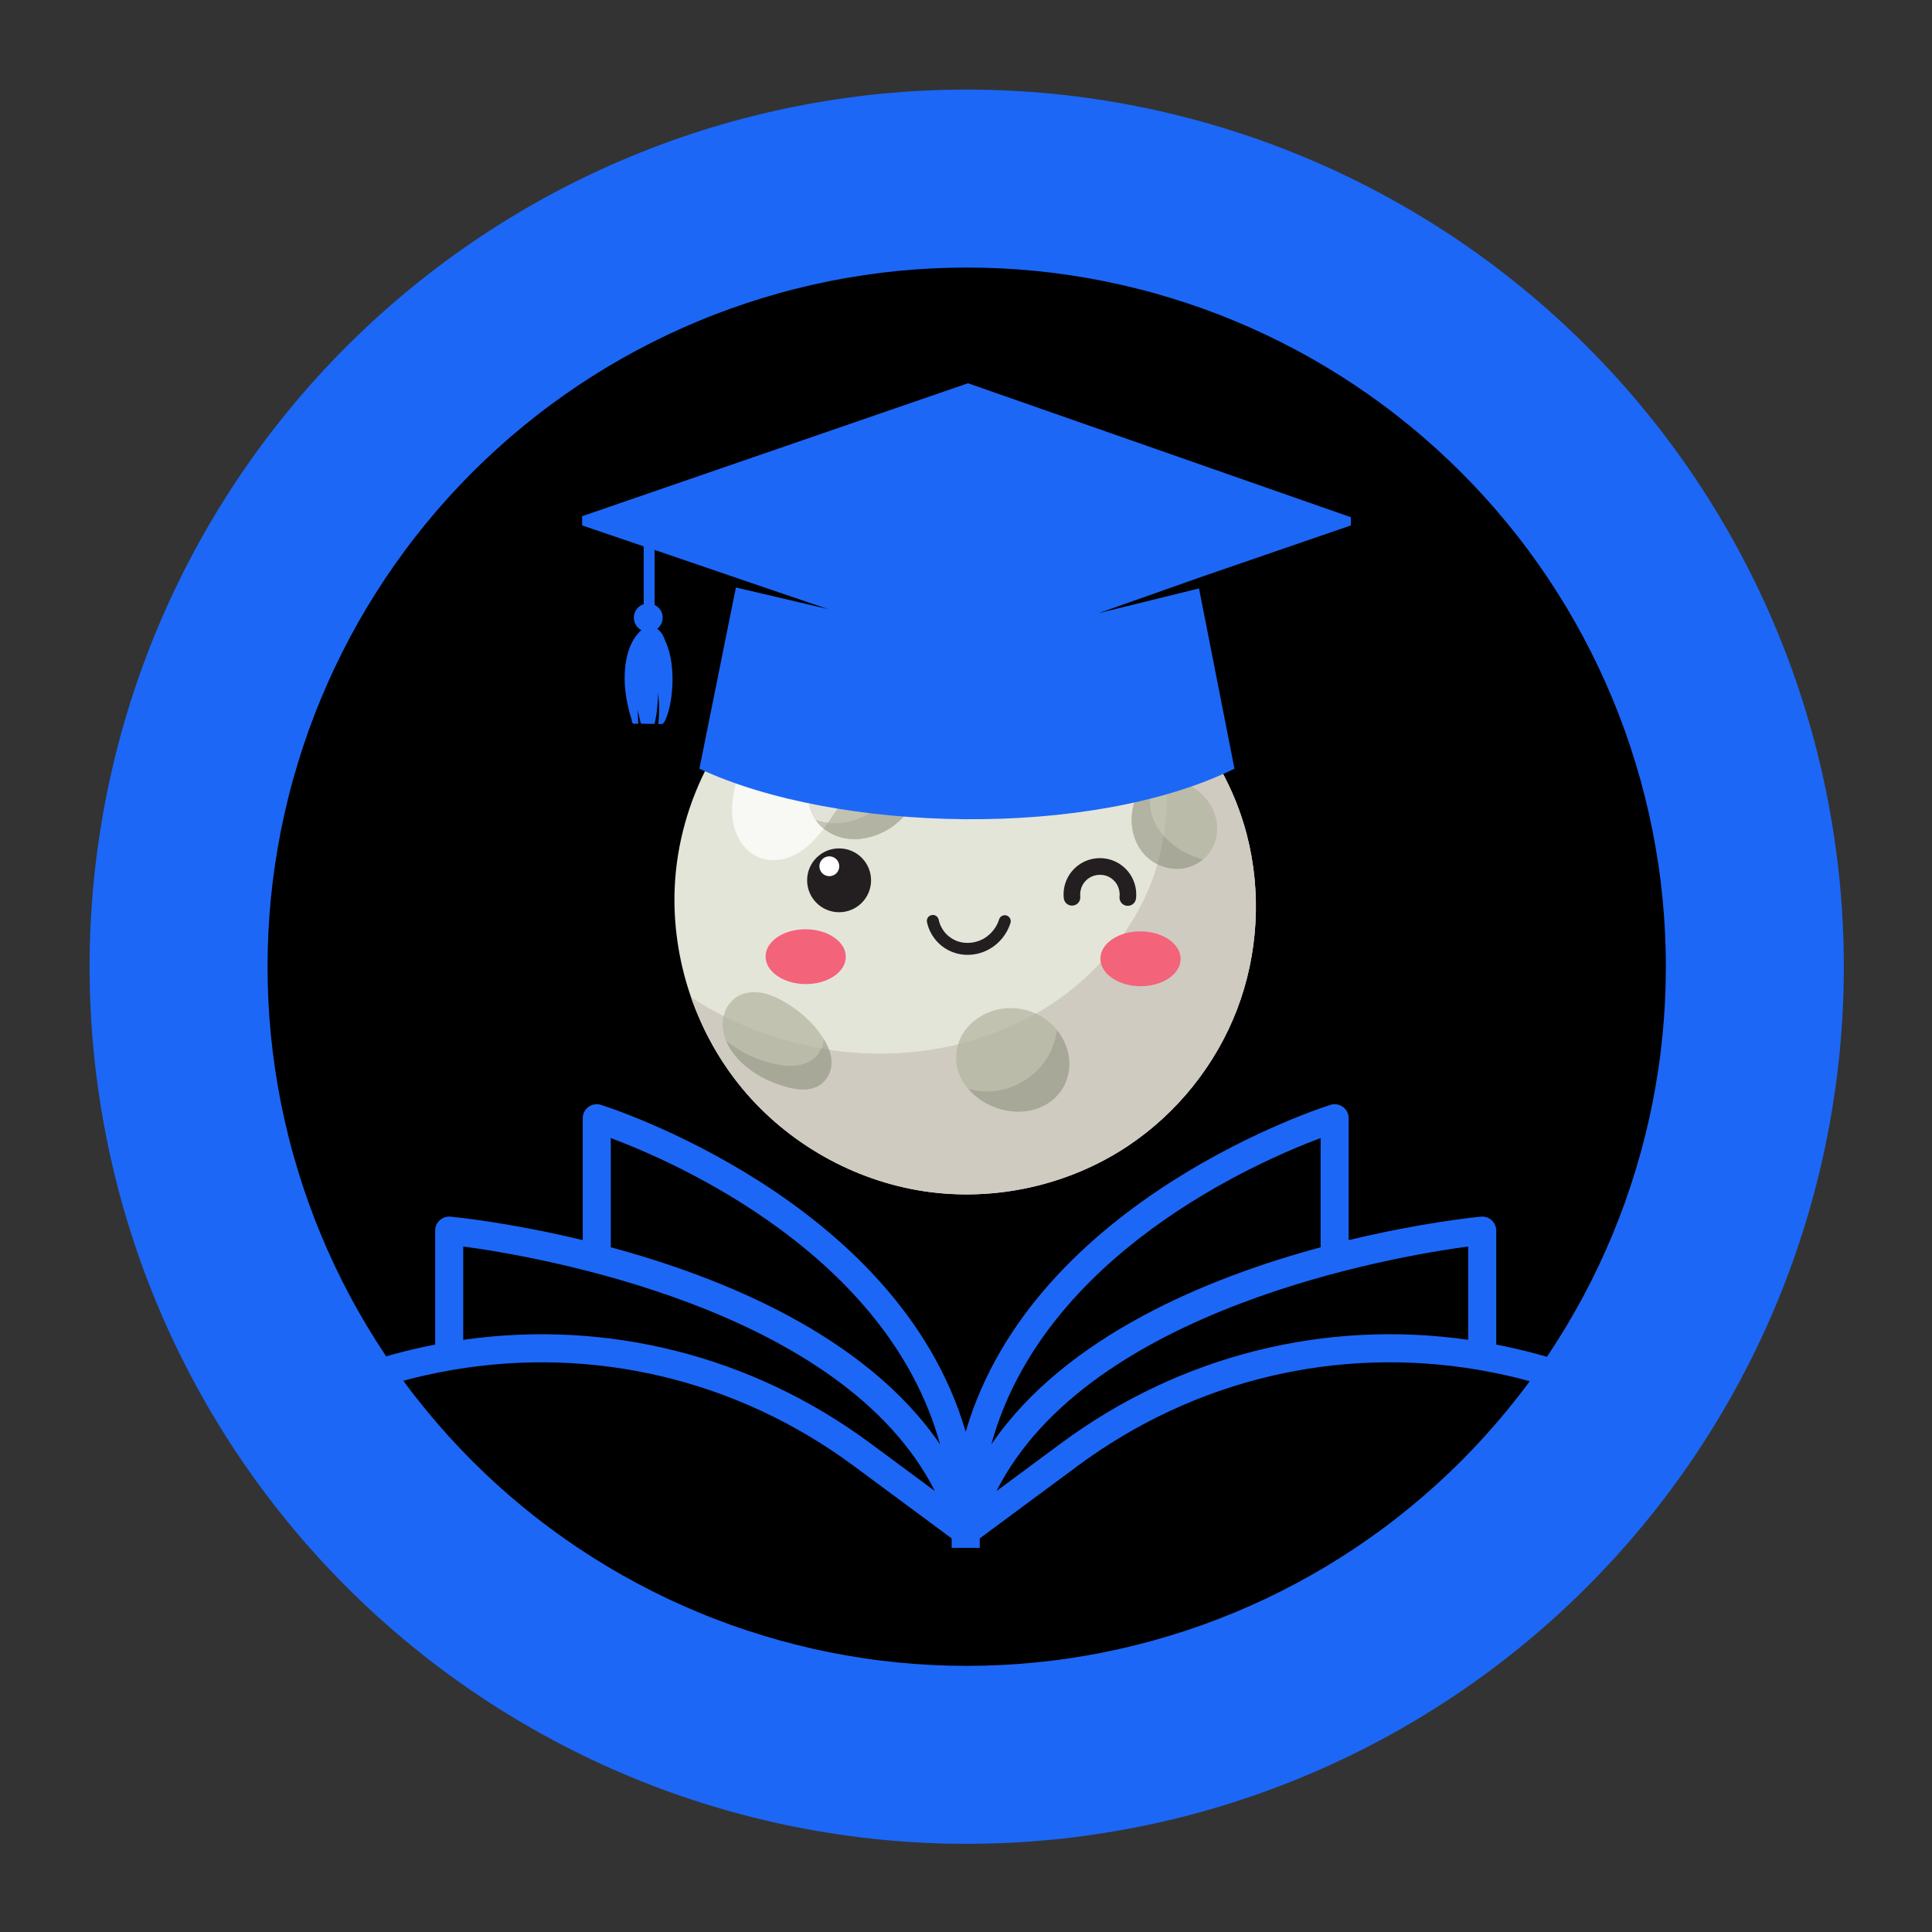 <svg xmlns="http://www.w3.org/2000/svg" width="192" viewBox="0 0 192 192" height="192" version="1.0"><rect x="0" y="0" width="192" height="192" fill="#333333" stroke="none"/><defs><clipPath id="a"><path d="M 8.902 8.902 L 183.238 8.902 L 183.238 183.238 L 8.902 183.238 Z M 8.902 8.902"/></clipPath><clipPath id="b"><path d="M 31.648 109.664 L 160.289 109.664 L 160.289 153.824 L 31.648 153.824 Z M 31.648 109.664"/></clipPath><clipPath id="c"><path d="M 57.852 38.078 L 134.27 38.078 L 134.27 82 L 57.852 82 Z M 57.852 38.078"/></clipPath></defs><g clip-path="url(#a)"><path fill="#1C67F6" d="M 183.238 96.07 C 183.238 97.496 183.203 98.922 183.133 100.348 C 183.062 101.773 182.957 103.195 182.82 104.613 C 182.68 106.035 182.504 107.449 182.293 108.859 C 182.086 110.273 181.84 111.676 181.562 113.074 C 181.285 114.477 180.973 115.867 180.625 117.25 C 180.281 118.633 179.898 120.008 179.484 121.375 C 179.07 122.738 178.625 124.094 178.145 125.438 C 177.664 126.781 177.148 128.109 176.602 129.43 C 176.059 130.746 175.48 132.051 174.871 133.34 C 174.258 134.629 173.617 135.902 172.945 137.16 C 172.273 138.418 171.57 139.66 170.836 140.883 C 170.102 142.105 169.34 143.312 168.547 144.5 C 167.754 145.684 166.934 146.852 166.086 147.996 C 165.234 149.141 164.355 150.266 163.453 151.367 C 162.547 152.473 161.617 153.551 160.656 154.609 C 159.699 155.664 158.715 156.699 157.707 157.707 C 156.699 158.715 155.664 159.699 154.609 160.656 C 153.551 161.617 152.473 162.547 151.367 163.453 C 150.266 164.355 149.141 165.234 147.996 166.086 C 146.852 166.934 145.684 167.754 144.5 168.547 C 143.312 169.34 142.105 170.102 140.883 170.836 C 139.66 171.57 138.418 172.273 137.16 172.945 C 135.902 173.617 134.629 174.258 133.34 174.871 C 132.051 175.48 130.746 176.059 129.43 176.602 C 128.109 177.148 126.781 177.664 125.438 178.145 C 124.094 178.625 122.738 179.07 121.375 179.484 C 120.008 179.898 118.633 180.281 117.25 180.625 C 115.867 180.973 114.477 181.285 113.074 181.562 C 111.676 181.84 110.273 182.086 108.859 182.293 C 107.449 182.504 106.035 182.68 104.613 182.82 C 103.195 182.957 101.773 183.062 100.348 183.133 C 98.922 183.203 97.496 183.238 96.07 183.238 C 94.645 183.238 93.219 183.203 91.793 183.133 C 90.367 183.062 88.945 182.957 87.527 182.82 C 86.105 182.68 84.691 182.504 83.281 182.293 C 81.867 182.086 80.465 181.84 79.066 181.562 C 77.664 181.285 76.273 180.973 74.891 180.625 C 73.508 180.281 72.133 179.898 70.766 179.484 C 69.402 179.07 68.047 178.625 66.703 178.145 C 65.359 177.664 64.031 177.148 62.711 176.602 C 61.395 176.059 60.09 175.48 58.801 174.871 C 57.512 174.258 56.238 173.617 54.98 172.945 C 53.723 172.273 52.48 171.57 51.258 170.836 C 50.035 170.102 48.828 169.34 47.641 168.547 C 46.457 167.754 45.289 166.934 44.145 166.086 C 43 165.234 41.875 164.355 40.773 163.453 C 39.668 162.547 38.59 161.617 37.531 160.656 C 36.477 159.699 35.441 158.715 34.434 157.707 C 33.426 156.699 32.441 155.664 31.484 154.609 C 30.523 153.551 29.594 152.473 28.688 151.367 C 27.785 150.266 26.906 149.141 26.055 147.996 C 25.207 146.852 24.387 145.684 23.594 144.5 C 22.801 143.312 22.039 142.105 21.305 140.883 C 20.57 139.66 19.867 138.418 19.195 137.16 C 18.523 135.902 17.883 134.629 17.27 133.34 C 16.66 132.051 16.082 130.746 15.539 129.43 C 14.992 128.109 14.477 126.781 13.996 125.438 C 13.516 124.094 13.07 122.738 12.656 121.375 C 12.242 120.008 11.859 118.633 11.516 117.25 C 11.168 115.867 10.855 114.477 10.578 113.074 C 10.301 111.676 10.055 110.273 9.848 108.859 C 9.637 107.449 9.461 106.035 9.32 104.613 C 9.184 103.195 9.078 101.773 9.008 100.348 C 8.938 98.922 8.902 97.496 8.902 96.07 C 8.902 94.645 8.938 93.219 9.008 91.793 C 9.078 90.367 9.184 88.945 9.32 87.527 C 9.461 86.105 9.637 84.691 9.848 83.281 C 10.055 81.867 10.301 80.465 10.578 79.066 C 10.855 77.664 11.168 76.273 11.516 74.891 C 11.859 73.508 12.242 72.133 12.656 70.766 C 13.07 69.402 13.516 68.047 13.996 66.703 C 14.477 65.359 14.992 64.031 15.539 62.711 C 16.082 61.395 16.66 60.09 17.27 58.801 C 17.883 57.512 18.523 56.238 19.195 54.98 C 19.867 53.723 20.57 52.48 21.305 51.258 C 22.039 50.035 22.801 48.828 23.594 47.641 C 24.387 46.457 25.207 45.289 26.055 44.145 C 26.906 43 27.785 41.875 28.688 40.773 C 29.594 39.668 30.523 38.59 31.484 37.531 C 32.441 36.477 33.426 35.441 34.434 34.434 C 35.441 33.426 36.477 32.441 37.531 31.484 C 38.59 30.523 39.668 29.594 40.773 28.688 C 41.875 27.785 43 26.906 44.145 26.055 C 45.289 25.207 46.457 24.387 47.641 23.594 C 48.828 22.801 50.035 22.039 51.258 21.305 C 52.48 20.57 53.723 19.867 54.98 19.195 C 56.238 18.523 57.512 17.883 58.801 17.27 C 60.09 16.66 61.395 16.082 62.711 15.539 C 64.031 14.992 65.359 14.477 66.703 13.996 C 68.047 13.516 69.402 13.07 70.766 12.656 C 72.133 12.242 73.508 11.859 74.891 11.516 C 76.273 11.168 77.664 10.855 79.066 10.578 C 80.465 10.301 81.867 10.055 83.281 9.848 C 84.691 9.637 86.105 9.461 87.527 9.32 C 88.945 9.184 90.367 9.078 91.793 9.008 C 93.219 8.938 94.645 8.902 96.07 8.902 C 97.496 8.902 98.922 8.938 100.348 9.008 C 101.773 9.078 103.195 9.184 104.613 9.32 C 106.035 9.461 107.449 9.637 108.859 9.848 C 110.273 10.055 111.676 10.301 113.074 10.578 C 114.477 10.855 115.867 11.168 117.25 11.516 C 118.633 11.859 120.008 12.242 121.375 12.656 C 122.738 13.07 124.094 13.516 125.438 13.996 C 126.781 14.477 128.109 14.992 129.43 15.539 C 130.746 16.082 132.051 16.66 133.34 17.27 C 134.629 17.883 135.902 18.523 137.16 19.195 C 138.418 19.867 139.66 20.57 140.883 21.305 C 142.105 22.039 143.312 22.801 144.5 23.594 C 145.684 24.387 146.852 25.207 147.996 26.055 C 149.141 26.906 150.266 27.785 151.367 28.688 C 152.473 29.594 153.551 30.523 154.609 31.484 C 155.664 32.441 156.699 33.426 157.707 34.434 C 158.715 35.441 159.699 36.477 160.656 37.531 C 161.617 38.59 162.547 39.668 163.453 40.773 C 164.355 41.875 165.234 43 166.086 44.145 C 166.934 45.289 167.754 46.457 168.547 47.641 C 169.34 48.828 170.102 50.035 170.836 51.258 C 171.57 52.48 172.273 53.723 172.945 54.98 C 173.617 56.238 174.258 57.512 174.871 58.801 C 175.48 60.09 176.059 61.395 176.602 62.711 C 177.148 64.031 177.664 65.359 178.145 66.703 C 178.625 68.047 179.07 69.402 179.484 70.766 C 179.898 72.133 180.281 73.508 180.625 74.891 C 180.973 76.273 181.285 77.664 181.562 79.066 C 181.84 80.465 182.086 81.867 182.293 83.281 C 182.504 84.691 182.68 86.105 182.82 87.527 C 182.957 88.945 183.062 90.367 183.133 91.793 C 183.203 93.219 183.238 94.645 183.238 96.07 Z M 183.238 96.07"/></g><path fill="#1C67F6" d="M 178.184 96.07 C 178.184 97.414 178.152 98.758 178.086 100.098 C 178.02 101.441 177.922 102.781 177.789 104.117 C 177.656 105.457 177.492 106.789 177.297 108.117 C 177.098 109.449 176.871 110.773 176.605 112.09 C 176.344 113.406 176.051 114.719 175.723 116.023 C 175.398 117.328 175.039 118.621 174.648 119.906 C 174.258 121.191 173.836 122.469 173.387 123.734 C 172.934 125 172.449 126.254 171.934 127.496 C 171.422 128.734 170.875 129.965 170.301 131.18 C 169.727 132.395 169.121 133.594 168.488 134.777 C 167.855 135.965 167.195 137.133 166.504 138.285 C 165.812 139.438 165.094 140.574 164.348 141.691 C 163.602 142.809 162.824 143.906 162.027 144.984 C 161.227 146.066 160.398 147.125 159.547 148.164 C 158.695 149.203 157.816 150.219 156.914 151.215 C 156.012 152.211 155.086 153.184 154.133 154.133 C 153.184 155.086 152.211 156.012 151.215 156.914 C 150.219 157.816 149.203 158.691 148.164 159.547 C 147.125 160.398 146.066 161.227 144.984 162.027 C 143.906 162.824 142.809 163.602 141.691 164.348 C 140.574 165.094 139.438 165.812 138.285 166.504 C 137.133 167.195 135.965 167.855 134.777 168.488 C 133.594 169.121 132.395 169.727 131.18 170.301 C 129.965 170.875 128.734 171.422 127.496 171.934 C 126.254 172.449 125 172.934 123.734 173.387 C 122.469 173.836 121.191 174.258 119.906 174.648 C 118.621 175.039 117.328 175.398 116.023 175.723 C 114.719 176.051 113.406 176.344 112.09 176.605 C 110.773 176.871 109.449 177.098 108.117 177.297 C 106.789 177.492 105.457 177.656 104.117 177.789 C 102.781 177.922 101.441 178.02 100.098 178.086 C 98.758 178.152 97.414 178.184 96.07 178.184 C 94.727 178.184 93.383 178.152 92.043 178.086 C 90.699 178.02 89.359 177.922 88.023 177.789 C 86.684 177.656 85.352 177.492 84.023 177.297 C 82.691 177.098 81.367 176.871 80.051 176.605 C 78.734 176.344 77.422 176.051 76.117 175.723 C 74.816 175.398 73.52 175.039 72.234 174.648 C 70.949 174.258 69.672 173.836 68.406 173.387 C 67.141 172.934 65.887 172.449 64.645 171.934 C 63.406 171.422 62.176 170.875 60.961 170.301 C 59.746 169.727 58.547 169.121 57.363 168.488 C 56.176 167.855 55.008 167.195 53.855 166.504 C 52.703 165.812 51.566 165.094 50.449 164.348 C 49.332 163.602 48.234 162.824 47.156 162.027 C 46.074 161.227 45.016 160.398 43.977 159.547 C 42.938 158.691 41.922 157.816 40.926 156.914 C 39.93 156.012 38.957 155.086 38.008 154.133 C 37.055 153.184 36.129 152.211 35.227 151.215 C 34.324 150.219 33.449 149.203 32.594 148.164 C 31.742 147.125 30.914 146.066 30.113 144.984 C 29.316 143.906 28.539 142.809 27.793 141.691 C 27.047 140.574 26.328 139.438 25.637 138.285 C 24.945 137.133 24.285 135.965 23.652 134.777 C 23.02 133.594 22.414 132.395 21.84 131.18 C 21.266 129.965 20.719 128.734 20.207 127.496 C 19.691 126.254 19.207 125 18.754 123.734 C 18.305 122.469 17.883 121.191 17.492 119.906 C 17.102 118.621 16.742 117.328 16.418 116.023 C 16.09 114.719 15.797 113.406 15.535 112.09 C 15.27 110.773 15.043 109.449 14.844 108.117 C 14.648 106.789 14.484 105.457 14.352 104.117 C 14.219 102.781 14.121 101.441 14.055 100.098 C 13.988 98.758 13.957 97.414 13.957 96.07 C 13.957 94.727 13.988 93.383 14.055 92.043 C 14.121 90.699 14.219 89.359 14.352 88.023 C 14.484 86.684 14.648 85.352 14.844 84.023 C 15.043 82.691 15.27 81.367 15.535 80.051 C 15.797 78.734 16.09 77.422 16.418 76.117 C 16.742 74.816 17.102 73.52 17.492 72.234 C 17.883 70.949 18.305 69.672 18.754 68.406 C 19.207 67.141 19.691 65.887 20.207 64.645 C 20.719 63.406 21.266 62.176 21.84 60.961 C 22.414 59.746 23.02 58.547 23.652 57.363 C 24.285 56.176 24.945 55.008 25.637 53.855 C 26.328 52.703 27.047 51.566 27.793 50.449 C 28.539 49.332 29.316 48.234 30.113 47.156 C 30.914 46.074 31.742 45.016 32.594 43.977 C 33.449 42.938 34.324 41.922 35.227 40.926 C 36.129 39.93 37.055 38.957 38.008 38.008 C 38.957 37.055 39.93 36.129 40.926 35.227 C 41.922 34.324 42.938 33.449 43.977 32.594 C 45.016 31.742 46.074 30.914 47.156 30.113 C 48.234 29.316 49.332 28.539 50.449 27.793 C 51.566 27.047 52.703 26.328 53.855 25.637 C 55.008 24.945 56.176 24.285 57.363 23.652 C 58.547 23.02 59.746 22.414 60.961 21.84 C 62.176 21.266 63.406 20.719 64.645 20.207 C 65.887 19.691 67.141 19.207 68.406 18.754 C 69.672 18.305 70.949 17.883 72.234 17.492 C 73.52 17.102 74.816 16.742 76.117 16.418 C 77.422 16.09 78.734 15.797 80.051 15.535 C 81.367 15.27 82.691 15.043 84.023 14.844 C 85.352 14.648 86.684 14.484 88.023 14.352 C 89.359 14.219 90.699 14.121 92.043 14.055 C 93.383 13.988 94.727 13.957 96.07 13.957 C 97.414 13.957 98.758 13.988 100.098 14.055 C 101.441 14.121 102.781 14.219 104.117 14.352 C 105.457 14.484 106.789 14.648 108.117 14.844 C 109.449 15.043 110.773 15.27 112.09 15.535 C 113.406 15.797 114.719 16.09 116.023 16.418 C 117.328 16.742 118.621 17.102 119.906 17.492 C 121.191 17.883 122.469 18.305 123.734 18.754 C 125 19.207 126.254 19.691 127.496 20.207 C 128.734 20.719 129.965 21.266 131.18 21.84 C 132.395 22.414 133.594 23.02 134.777 23.652 C 135.965 24.285 137.133 24.945 138.285 25.637 C 139.438 26.328 140.574 27.047 141.691 27.793 C 142.809 28.539 143.906 29.316 144.984 30.113 C 146.066 30.914 147.125 31.742 148.164 32.594 C 149.203 33.449 150.219 34.324 151.215 35.227 C 152.211 36.129 153.184 37.055 154.133 38.008 C 155.086 38.957 156.012 39.93 156.914 40.926 C 157.816 41.922 158.695 42.938 159.547 43.977 C 160.398 45.016 161.227 46.074 162.027 47.156 C 162.824 48.234 163.602 49.332 164.348 50.449 C 165.094 51.566 165.812 52.703 166.504 53.855 C 167.195 55.008 167.855 56.176 168.488 57.363 C 169.121 58.547 169.727 59.746 170.301 60.961 C 170.875 62.176 171.422 63.406 171.934 64.645 C 172.449 65.887 172.934 67.141 173.387 68.406 C 173.836 69.672 174.258 70.949 174.648 72.234 C 175.039 73.52 175.398 74.816 175.723 76.117 C 176.051 77.422 176.344 78.734 176.605 80.051 C 176.871 81.367 177.098 82.691 177.297 84.023 C 177.492 85.352 177.656 86.684 177.789 88.023 C 177.922 89.359 178.02 90.699 178.086 92.043 C 178.152 93.383 178.184 94.727 178.184 96.07 Z M 178.184 96.07"/><path d="M 165.551 96.07 C 165.551 97.207 165.523 98.344 165.469 99.48 C 165.414 100.617 165.328 101.75 165.219 102.879 C 165.105 104.012 164.969 105.141 164.801 106.266 C 164.633 107.391 164.438 108.512 164.219 109.625 C 163.996 110.742 163.746 111.852 163.469 112.953 C 163.195 114.055 162.891 115.152 162.559 116.238 C 162.23 117.328 161.875 118.406 161.492 119.477 C 161.105 120.547 160.699 121.609 160.262 122.66 C 159.828 123.711 159.367 124.75 158.883 125.777 C 158.395 126.805 157.883 127.82 157.348 128.824 C 156.812 129.828 156.25 130.816 155.668 131.793 C 155.082 132.766 154.473 133.727 153.844 134.672 C 153.211 135.617 152.555 136.547 151.879 137.461 C 151.203 138.375 150.5 139.27 149.781 140.148 C 149.059 141.027 148.316 141.891 147.555 142.73 C 146.789 143.574 146.004 144.398 145.203 145.203 C 144.398 146.004 143.574 146.789 142.73 147.555 C 141.891 148.316 141.027 149.059 140.148 149.781 C 139.27 150.5 138.375 151.203 137.461 151.879 C 136.547 152.555 135.617 153.211 134.672 153.844 C 133.727 154.473 132.766 155.082 131.793 155.668 C 130.816 156.25 129.828 156.812 128.824 157.348 C 127.82 157.883 126.805 158.395 125.777 158.883 C 124.75 159.367 123.711 159.828 122.66 160.262 C 121.609 160.699 120.547 161.105 119.477 161.492 C 118.406 161.875 117.328 162.23 116.238 162.559 C 115.152 162.891 114.055 163.195 112.953 163.469 C 111.852 163.746 110.742 163.996 109.625 164.219 C 108.512 164.438 107.391 164.633 106.266 164.801 C 105.141 164.969 104.012 165.105 102.879 165.219 C 101.75 165.328 100.617 165.414 99.48 165.469 C 98.344 165.523 97.207 165.551 96.07 165.551 C 94.934 165.551 93.797 165.523 92.66 165.469 C 91.523 165.414 90.391 165.328 89.262 165.219 C 88.129 165.105 87 164.969 85.875 164.801 C 84.75 164.633 83.629 164.438 82.516 164.219 C 81.398 163.996 80.289 163.746 79.188 163.469 C 78.086 163.195 76.988 162.891 75.902 162.559 C 74.812 162.23 73.734 161.875 72.664 161.492 C 71.594 161.105 70.531 160.699 69.48 160.262 C 68.43 159.828 67.391 159.367 66.363 158.883 C 65.336 158.395 64.32 157.883 63.316 157.348 C 62.312 156.812 61.324 156.25 60.348 155.668 C 59.375 155.082 58.414 154.473 57.469 153.844 C 56.523 153.211 55.594 152.555 54.68 151.879 C 53.766 151.203 52.871 150.5 51.992 149.781 C 51.113 149.059 50.25 148.316 49.41 147.555 C 48.566 146.789 47.742 146.004 46.938 145.203 C 46.137 144.398 45.352 143.574 44.586 142.73 C 43.824 141.891 43.082 141.027 42.359 140.148 C 41.641 139.27 40.938 138.375 40.262 137.461 C 39.586 136.547 38.93 135.617 38.297 134.672 C 37.668 133.727 37.059 132.766 36.473 131.793 C 35.891 130.816 35.328 129.828 34.793 128.824 C 34.258 127.82 33.746 126.805 33.258 125.777 C 32.773 124.75 32.312 123.711 31.879 122.66 C 31.441 121.609 31.035 120.547 30.648 119.477 C 30.266 118.406 29.91 117.328 29.582 116.238 C 29.25 115.152 28.945 114.055 28.672 112.953 C 28.395 111.852 28.145 110.742 27.922 109.625 C 27.703 108.512 27.508 107.391 27.34 106.266 C 27.172 105.141 27.035 104.012 26.922 102.879 C 26.812 101.75 26.727 100.617 26.672 99.48 C 26.617 98.344 26.59 97.207 26.59 96.07 C 26.59 94.934 26.617 93.797 26.672 92.66 C 26.727 91.523 26.812 90.391 26.922 89.262 C 27.035 88.129 27.172 87 27.34 85.875 C 27.508 84.75 27.703 83.629 27.922 82.516 C 28.145 81.398 28.395 80.289 28.672 79.188 C 28.945 78.086 29.25 76.988 29.582 75.902 C 29.91 74.812 30.266 73.734 30.648 72.664 C 31.035 71.594 31.441 70.531 31.879 69.48 C 32.312 68.43 32.773 67.391 33.258 66.363 C 33.746 65.336 34.258 64.32 34.793 63.316 C 35.328 62.312 35.891 61.324 36.473 60.348 C 37.059 59.375 37.668 58.414 38.297 57.469 C 38.93 56.523 39.586 55.594 40.262 54.68 C 40.938 53.766 41.641 52.871 42.359 51.992 C 43.082 51.113 43.824 50.25 44.586 49.41 C 45.352 48.566 46.137 47.742 46.938 46.938 C 47.742 46.137 48.566 45.352 49.41 44.586 C 50.25 43.824 51.113 43.082 51.992 42.359 C 52.871 41.641 53.766 40.938 54.68 40.262 C 55.594 39.586 56.523 38.93 57.469 38.297 C 58.414 37.668 59.375 37.059 60.348 36.473 C 61.324 35.891 62.312 35.328 63.316 34.793 C 64.32 34.258 65.336 33.746 66.363 33.258 C 67.391 32.773 68.43 32.312 69.48 31.879 C 70.531 31.441 71.594 31.035 72.664 30.648 C 73.734 30.266 74.812 29.91 75.902 29.582 C 76.988 29.25 78.086 28.945 79.188 28.672 C 80.289 28.395 81.398 28.145 82.516 27.922 C 83.629 27.703 84.75 27.508 85.875 27.34 C 87 27.172 88.129 27.035 89.262 26.922 C 90.391 26.812 91.523 26.727 92.66 26.672 C 93.797 26.617 94.934 26.59 96.07 26.59 C 97.207 26.59 98.344 26.617 99.48 26.672 C 100.617 26.727 101.75 26.812 102.879 26.922 C 104.012 27.035 105.141 27.172 106.266 27.34 C 107.391 27.508 108.512 27.703 109.625 27.922 C 110.742 28.145 111.852 28.395 112.953 28.672 C 114.055 28.945 115.152 29.25 116.238 29.582 C 117.328 29.91 118.406 30.266 119.477 30.648 C 120.547 31.035 121.609 31.441 122.66 31.879 C 123.711 32.312 124.75 32.773 125.777 33.258 C 126.805 33.746 127.82 34.258 128.824 34.793 C 129.828 35.328 130.816 35.891 131.793 36.473 C 132.766 37.059 133.727 37.668 134.672 38.297 C 135.617 38.93 136.547 39.586 137.461 40.262 C 138.375 40.938 139.27 41.641 140.148 42.359 C 141.027 43.082 141.891 43.824 142.73 44.586 C 143.574 45.352 144.398 46.137 145.203 46.938 C 146.004 47.742 146.789 48.566 147.555 49.41 C 148.316 50.25 149.059 51.113 149.781 51.992 C 150.5 52.871 151.203 53.766 151.879 54.68 C 152.555 55.594 153.211 56.523 153.844 57.469 C 154.473 58.414 155.082 59.375 155.668 60.348 C 156.25 61.324 156.812 62.312 157.348 63.316 C 157.883 64.32 158.395 65.336 158.883 66.363 C 159.367 67.391 159.828 68.43 160.262 69.48 C 160.699 70.531 161.105 71.594 161.492 72.664 C 161.875 73.734 162.23 74.812 162.559 75.902 C 162.891 76.988 163.195 78.086 163.469 79.188 C 163.746 80.289 163.996 81.398 164.219 82.516 C 164.438 83.629 164.633 84.75 164.801 85.875 C 164.969 87 165.105 88.129 165.219 89.262 C 165.328 90.391 165.414 91.523 165.469 92.66 C 165.523 93.797 165.551 94.934 165.551 96.07 Z M 165.551 96.07"/><path fill="#E4E5D9" d="M 67.051 88.242 C 67.414 79.539 71.922 71.043 79.074 66.059 C 82.836 63.438 87.262 61.777 91.816 61.23 C 96.371 60.684 101.047 61.242 105.363 62.801 C 114.301 66.027 121.523 73.766 123.906 82.949 C 125.387 88.648 125.043 94.805 122.941 100.305 C 120.84 105.805 116.992 110.621 112.086 113.887 C 106.203 117.809 98.836 119.438 91.844 118.387 C 84.848 117.336 78.293 113.625 73.777 108.188 C 69.191 102.664 66.754 95.414 67.051 88.242"/><path fill="#F8F8F5" d="M 76.062 72.438 C 78.379 69.5 81.355 67.094 84.672 65.363 C 85.637 64.863 86.633 64.414 87.688 64.16 C 88.738 63.902 89.855 63.844 90.906 64.113 C 91.594 64.293 92.246 64.613 92.781 65.074 C 93.32 65.539 93.738 66.145 93.941 66.824 C 94.234 67.805 94.074 68.879 93.652 69.812 C 93.234 70.746 92.574 71.551 91.855 72.281 C 89.398 74.801 86.227 76.594 84.012 79.332 C 83.277 80.242 82.66 81.238 81.969 82.184 C 81.273 83.125 80.492 84.023 79.504 84.656 C 78.895 85.043 78.211 85.324 77.496 85.434 C 76.777 85.539 76.031 85.469 75.367 85.184 C 74.348 84.75 73.574 83.844 73.168 82.816 C 72.758 81.793 72.688 80.656 72.805 79.555 C 73.09 76.926 74.426 74.512 76.062 72.438"/><path fill="#CFCBC0" d="M 112.164 66.355 C 113.227 67.977 114.086 69.723 114.715 71.555 C 116.398 76.445 116.406 81.895 114.742 86.789 C 112.914 92.16 109.117 96.785 104.359 99.883 C 99.602 102.977 93.926 104.566 88.25 104.699 C 82.016 104.848 75.746 103.25 70.344 100.133 C 69.777 99.805 69.223 99.453 68.676 99.094 C 69.824 102.395 71.543 105.496 73.777 108.188 C 78.293 113.625 84.848 117.34 91.84 118.387 C 98.836 119.438 106.203 117.809 112.086 113.887 C 116.988 110.621 120.84 105.805 122.941 100.305 C 125.043 94.805 125.387 88.648 123.906 82.949 C 122.168 76.246 117.844 70.324 112.164 66.355"/><path fill="#C1C2B0" d="M 82.312 74.707 C 83.359 73.762 84.727 73.137 86.137 73.129 C 87.656 73.113 89.168 73.848 90.086 75.062 C 91 76.273 91.289 77.938 90.816 79.383 C 90.348 80.812 89.191 81.953 87.852 82.641 C 86.805 83.176 85.617 83.469 84.445 83.363 C 83.277 83.258 82.129 82.738 81.355 81.852 C 80.484 80.848 80.152 79.426 80.371 78.113 C 80.59 76.801 81.324 75.598 82.312 74.707"/><path fill="#C1C2B0" d="M 113.668 78.121 C 114.227 77.602 115.004 77.344 115.77 77.336 C 116.531 77.332 117.285 77.559 117.969 77.902 C 119.031 78.441 119.953 79.293 120.484 80.359 C 121.012 81.43 121.125 82.719 120.688 83.828 C 120.441 84.461 120.02 85.027 119.488 85.453 C 118.953 85.879 118.312 86.168 117.637 86.281 C 116.293 86.516 114.855 86.039 113.887 85.078 C 113.23 84.43 112.789 83.578 112.59 82.68 C 112.391 81.781 112.434 80.836 112.668 79.945 C 112.848 79.266 113.152 78.598 113.668 78.121"/><path fill="#C1C2B0" d="M 78.188 108.016 C 76.367 107.527 74.629 106.613 73.352 105.227 C 72.902 104.738 72.508 104.191 72.23 103.586 C 71.957 102.98 71.801 102.316 71.824 101.652 C 71.844 101.145 71.965 100.641 72.199 100.191 C 72.434 99.746 72.781 99.352 73.207 99.078 C 73.91 98.629 74.793 98.52 75.617 98.652 C 76.441 98.781 77.211 99.137 77.934 99.555 C 79.449 100.43 80.805 101.613 81.754 103.082 C 82.051 103.543 82.309 104.031 82.465 104.559 C 82.621 105.082 82.676 105.645 82.562 106.184 C 82.422 106.859 82.008 107.484 81.418 107.852 C 80.945 108.141 80.383 108.266 79.828 108.266 C 79.273 108.27 78.723 108.16 78.188 108.02 L 78.188 108.016"/><path fill="#C1C2B0" d="M 95.312 103.484 C 95.805 102.199 96.891 101.18 98.16 100.641 C 99.355 100.137 100.723 100.043 101.977 100.379 C 103.23 100.715 104.367 101.477 105.148 102.516 C 105.781 103.352 106.188 104.375 106.254 105.426 C 106.32 106.477 106.043 107.551 105.438 108.414 C 104.82 109.293 103.883 109.926 102.855 110.238 C 101.828 110.547 100.715 110.543 99.672 110.285 C 98.738 110.055 97.855 109.633 97.098 109.039 C 96.344 108.449 95.711 107.684 95.352 106.793 C 94.926 105.75 94.91 104.539 95.312 103.484"/><path fill="#C1C2B0" d="M 100.453 67.285 C 101.117 66.836 101.941 66.633 102.738 66.73 C 103.535 66.824 104.289 67.219 104.824 67.812 C 105.477 68.543 105.785 69.57 105.637 70.535 C 105.492 71.504 104.895 72.395 104.055 72.898 C 103.32 73.34 102.41 73.48 101.578 73.285 C 100.742 73.09 99.992 72.559 99.527 71.836 C 99.066 71.117 98.895 70.215 99.066 69.375 C 99.238 68.535 99.746 67.77 100.453 67.285"/><path fill="#B2B3A2" d="M 88.965 74.008 C 89.223 74.941 89.262 75.934 89.07 76.883 C 88.84 78 88.297 79.051 87.512 79.879 C 86.73 80.711 85.711 81.316 84.609 81.613 C 83.504 81.91 82.32 81.891 81.227 81.562 C 81.184 81.551 81.145 81.531 81.102 81.516 C 81.184 81.633 81.266 81.742 81.359 81.852 C 82.129 82.738 83.277 83.258 84.445 83.363 C 85.617 83.469 86.805 83.176 87.852 82.641 C 89.191 81.953 90.348 80.812 90.816 79.383 C 91.289 77.938 91 76.273 90.086 75.059 C 89.773 74.648 89.391 74.297 88.965 74.008"/><path fill="#B2B3A2" d="M 114.875 77.473 C 114.43 77.598 114.008 77.805 113.668 78.121 C 113.152 78.598 112.848 79.266 112.668 79.945 C 112.43 80.836 112.391 81.781 112.59 82.68 C 112.789 83.578 113.234 84.43 113.887 85.078 C 114.855 86.039 116.293 86.516 117.637 86.281 C 118.312 86.164 118.953 85.879 119.488 85.453 C 119.508 85.434 119.527 85.418 119.547 85.398 C 118.617 85.156 117.723 84.758 116.934 84.207 C 116.27 83.746 115.672 83.184 115.211 82.523 C 114.75 81.859 114.426 81.094 114.32 80.293 C 114.219 79.523 114.324 78.727 114.617 78.004 C 114.691 77.824 114.777 77.645 114.875 77.473"/><path fill="#B2B3A2" d="M 101.008 66.988 C 100.816 67.07 100.629 67.168 100.453 67.285 C 99.746 67.77 99.238 68.535 99.066 69.375 C 98.895 70.215 99.066 71.117 99.527 71.84 C 99.992 72.559 100.742 73.09 101.578 73.285 C 102.254 73.445 102.98 73.367 103.625 73.102 C 102.836 72.883 102.113 72.438 101.57 71.828 C 101.02 71.207 100.656 70.426 100.539 69.605 C 100.418 68.777 100.551 67.918 100.91 67.16 C 100.938 67.102 100.977 67.047 101.008 66.988"/><path fill="#BABBA9" d="M 102.934 100.73 C 100.527 102.098 97.93 103.109 95.238 103.766 C 94.934 104.754 94.961 105.84 95.348 106.797 C 95.711 107.684 96.344 108.449 97.098 109.039 C 97.855 109.633 98.738 110.055 99.672 110.285 C 100.715 110.539 101.828 110.547 102.855 110.238 C 103.883 109.926 104.82 109.293 105.438 108.414 C 106.043 107.551 106.32 106.477 106.254 105.426 C 106.188 104.375 105.785 103.352 105.148 102.516 C 104.57 101.75 103.801 101.137 102.934 100.73"/><path fill="#A7A897" d="M 105.043 102.395 C 104.848 103.73 104.289 105.012 103.406 106.031 C 102.082 107.555 100.078 108.473 98.059 108.473 C 97.445 108.473 96.836 108.375 96.246 108.219 C 96.504 108.516 96.789 108.797 97.098 109.039 C 97.855 109.633 98.738 110.055 99.672 110.285 C 100.715 110.539 101.828 110.547 102.855 110.234 C 103.883 109.926 104.82 109.293 105.438 108.414 C 106.039 107.551 106.32 106.477 106.254 105.426 C 106.188 104.375 105.785 103.352 105.148 102.512 C 105.117 102.473 105.078 102.438 105.043 102.395"/><path fill="#BABBA9" d="M 71.922 100.969 C 71.867 101.191 71.832 101.422 71.824 101.652 C 71.801 102.316 71.957 102.98 72.234 103.586 C 72.508 104.191 72.902 104.738 73.352 105.23 C 74.629 106.617 76.367 107.527 78.188 108.016 C 78.723 108.16 79.273 108.27 79.828 108.266 C 80.383 108.262 80.945 108.145 81.418 107.852 C 82.008 107.484 82.422 106.859 82.562 106.184 C 82.676 105.645 82.621 105.082 82.465 104.559 C 82.438 104.473 82.395 104.391 82.363 104.305 C 78.73 103.754 75.195 102.633 71.922 100.969"/><path fill="#B2B3A2" d="M 81.863 103.273 C 81.816 103.949 81.52 104.609 81.023 105.074 C 80.504 105.559 79.805 105.824 79.098 105.906 C 78.391 105.992 77.668 105.898 76.973 105.746 C 75.23 105.363 73.582 104.566 72.184 103.461 C 72.203 103.504 72.215 103.547 72.234 103.586 C 72.508 104.191 72.902 104.738 73.352 105.227 C 74.629 106.613 76.367 107.527 78.191 108.016 C 78.727 108.16 79.273 108.27 79.828 108.266 C 80.383 108.266 80.945 108.141 81.418 107.852 C 82.008 107.484 82.422 106.859 82.562 106.18 C 82.676 105.645 82.621 105.082 82.465 104.559 C 82.328 104.102 82.109 103.676 81.863 103.273"/><path fill="#231F20" d="M 92.684 90.926 C 92.508 90.934 92.34 91.016 92.23 91.156 C 92.125 91.297 92.082 91.48 92.125 91.652 C 92.273 92.34 92.602 92.984 93.07 93.512 C 93.539 94.043 94.141 94.441 94.809 94.668 C 95.988 95.074 97.305 94.914 98.371 94.293 C 99.336 93.734 100.07 92.82 100.41 91.754 C 100.465 91.602 100.461 91.434 100.387 91.289 C 100.316 91.141 100.188 91.031 100.035 90.98 C 99.879 90.93 99.711 90.949 99.566 91.027 C 99.426 91.105 99.32 91.238 99.281 91.398 C 99.035 92.172 98.477 92.863 97.773 93.273 C 97.004 93.719 96.02 93.832 95.191 93.551 C 94.723 93.387 94.285 93.098 93.953 92.727 C 93.625 92.352 93.391 91.887 93.285 91.402 C 93.227 91.117 92.973 90.918 92.684 90.926"/><path fill="#F3637A" d="M 84.055 95.098 C 84.051 95.82 83.625 96.512 82.875 97.016 C 82.125 97.523 81.109 97.805 80.051 97.797 C 78.992 97.789 77.98 97.496 77.238 96.98 C 76.492 96.465 76.078 95.77 76.082 95.047 C 76.09 93.543 77.883 92.336 80.086 92.348 C 82.285 92.363 84.066 93.594 84.055 95.098"/><path fill="#F3637A" d="M 117.328 95.309 C 117.32 96.812 115.527 98.023 113.324 98.008 C 111.125 97.992 109.348 96.762 109.355 95.258 C 109.359 94.535 109.785 93.844 110.535 93.34 C 111.285 92.832 112.301 92.551 113.359 92.559 C 114.418 92.566 115.43 92.859 116.176 93.375 C 116.918 93.891 117.336 94.586 117.328 95.309"/><path fill="#231F20" d="M 86.566 87.504 C 86.562 88.348 86.219 89.152 85.621 89.742 C 85.023 90.332 84.211 90.664 83.367 90.656 C 82.527 90.652 81.719 90.312 81.129 89.715 C 80.535 89.113 80.207 88.305 80.211 87.465 C 80.223 85.711 81.652 84.301 83.41 84.312 C 84.25 84.316 85.059 84.656 85.648 85.254 C 86.242 85.855 86.57 86.664 86.566 87.504"/><path fill="#FFF" d="M 83.406 86.094 C 83.406 86.355 83.301 86.605 83.113 86.789 C 82.926 86.973 82.676 87.074 82.41 87.074 C 82.148 87.07 81.898 86.965 81.715 86.781 C 81.531 86.594 81.43 86.344 81.43 86.082 C 81.434 85.535 81.879 85.098 82.426 85.102 C 82.969 85.105 83.41 85.547 83.406 86.094"/><path fill="#231F20" d="M 106.52 90 C 106.098 89.992 105.746 89.664 105.715 89.242 C 105.645 88.555 105.777 87.855 106.094 87.242 C 106.41 86.625 106.898 86.113 107.496 85.766 C 108.469 85.207 109.652 85.125 110.691 85.555 C 111.414 85.855 112.02 86.383 112.418 87.055 C 112.816 87.727 112.984 88.512 112.898 89.289 C 112.848 89.742 112.438 90.066 111.984 90.016 C 111.531 89.965 111.207 89.559 111.258 89.105 C 111.305 88.695 111.207 88.25 110.996 87.891 C 110.785 87.535 110.445 87.238 110.059 87.078 C 109.52 86.855 108.832 86.902 108.324 87.195 C 108.004 87.379 107.73 87.664 107.562 87.992 C 107.395 88.324 107.32 88.715 107.355 89.082 C 107.383 89.316 107.309 89.555 107.148 89.73 C 106.988 89.906 106.758 90.004 106.523 90 L 106.52 90"/><path fill="#BABBA9" d="M 115.906 77.344 C 116.129 80.211 115.82 83.113 115.008 85.871 C 115.816 86.273 116.746 86.438 117.637 86.281 C 118.312 86.164 118.953 85.879 119.484 85.453 C 120.02 85.027 120.438 84.461 120.688 83.828 C 121.121 82.715 121.012 81.43 120.484 80.359 C 119.953 79.293 119.031 78.441 117.969 77.902 C 117.328 77.578 116.621 77.363 115.906 77.344"/><path fill="#A7A897" d="M 115.633 83.055 C 115.477 84.004 115.281 84.949 115.008 85.871 C 115.012 85.871 115.016 85.875 115.016 85.875 C 115.406 86.07 115.824 86.203 116.25 86.277 C 116.285 86.281 116.328 86.285 116.367 86.293 C 116.527 86.316 116.691 86.328 116.855 86.332 C 116.914 86.332 116.973 86.336 117.031 86.332 C 117.234 86.332 117.438 86.316 117.637 86.281 C 118.141 86.195 118.629 86.012 119.066 85.746 C 119.211 85.66 119.352 85.559 119.484 85.453 C 119.508 85.438 119.527 85.418 119.547 85.398 C 118.613 85.156 117.727 84.758 116.934 84.207 C 116.457 83.879 116.016 83.492 115.633 83.059 L 115.633 83.055"/><path fill="#A7A897" d="M 72.184 103.461 C 72.203 103.5 72.215 103.547 72.234 103.586 C 72.508 104.191 72.902 104.738 73.352 105.23 C 74.629 106.617 76.367 107.527 78.188 108.016 C 78.723 108.16 79.273 108.27 79.828 108.266 C 80.383 108.262 80.945 108.141 81.418 107.852 C 82.008 107.484 82.422 106.859 82.562 106.18 C 82.676 105.645 82.621 105.082 82.465 104.559 C 82.438 104.473 82.395 104.391 82.363 104.305 C 82.121 104.27 81.875 104.238 81.633 104.195 C 81.488 104.523 81.289 104.828 81.023 105.074 C 80.504 105.559 79.805 105.824 79.098 105.906 C 78.391 105.988 77.672 105.902 76.977 105.746 C 75.23 105.363 73.582 104.566 72.184 103.461"/><path fill="#E2E2D9" d="M 86.137 73.129 C 84.727 73.137 83.359 73.762 82.312 74.707 C 81.324 75.598 80.59 76.801 80.371 78.113 C 80.152 79.426 80.484 80.848 81.359 81.852 C 81.508 82.027 81.684 82.172 81.863 82.316 C 81.895 82.273 81.934 82.23 81.969 82.184 C 82.66 81.238 83.277 80.242 84.012 79.332 C 85.555 77.422 87.562 75.965 89.473 74.41 C 88.566 73.594 87.359 73.117 86.137 73.129"/><path fill="#B2B3A2" d="M 88.965 74.008 C 89.223 74.941 89.262 75.934 89.07 76.883 C 88.84 78 88.297 79.051 87.512 79.879 C 86.73 80.711 85.711 81.316 84.609 81.613 C 83.504 81.91 82.32 81.891 81.227 81.562 C 81.184 81.551 81.145 81.531 81.102 81.516 C 81.184 81.633 81.266 81.742 81.359 81.852 C 82.129 82.738 83.277 83.258 84.445 83.363 C 85.617 83.469 86.805 83.176 87.852 82.641 C 89.191 81.953 90.348 80.812 90.816 79.383 C 91.289 77.938 91 76.273 90.086 75.059 C 89.773 74.648 89.391 74.297 88.965 74.008"/><path fill="#C5C5B7" d="M 81.102 81.516 C 81.18 81.629 81.266 81.742 81.359 81.852 C 81.508 82.023 81.684 82.172 81.863 82.316 C 81.898 82.273 81.934 82.227 81.969 82.184 C 82.066 82.047 82.16 81.906 82.258 81.766 C 81.91 81.723 81.562 81.664 81.227 81.562 C 81.184 81.551 81.145 81.531 81.102 81.516 Z M 88.965 74.008 C 89.027 74.234 89.078 74.469 89.113 74.699 C 89.234 74.605 89.352 74.508 89.473 74.41 C 89.309 74.27 89.145 74.129 88.965 74.008"/><g clip-path="url(#b)"><path fill="#1C67F6" d="M 157.379 225.035 C 141.164 219.438 123.141 221.719 108.824 231.27 L 97.367 238.91 L 97.367 152.883 L 107.121 145.664 C 118.695 137.098 132.953 133.742 146.945 136.137 C 147.023 136.156 147.102 136.172 147.184 136.18 C 148.883 136.477 150.578 136.855 152.266 137.328 L 157.379 138.75 Z M 52.527 222.023 C 46.477 222.023 40.402 223.02 34.562 225.035 L 34.562 138.75 L 39.676 137.328 C 41.363 136.855 43.062 136.477 44.766 136.18 C 44.84 136.172 44.914 136.16 44.984 136.141 C 58.98 133.742 73.242 137.094 84.82 145.664 L 94.574 152.883 L 94.574 238.91 L 83.117 231.27 C 73.957 225.16 63.277 222.023 52.527 222.023 Z M 46.035 123.875 C 53.23 124.84 83.703 129.969 92.91 148.18 L 86.48 143.422 C 74.699 134.703 60.285 131.113 46.035 133.152 Z M 60.699 113.098 C 67.051 115.473 88.246 124.691 93.426 143.543 C 86.047 132.754 71.867 126.969 60.699 123.953 Z M 131.242 113.098 L 131.242 123.953 C 120.074 126.969 105.891 132.754 98.516 143.543 C 103.695 124.691 124.891 115.473 131.242 113.098 Z M 145.906 133.148 C 131.652 131.113 117.238 134.703 105.461 143.422 L 99.031 148.18 C 108.238 129.969 138.707 124.84 145.906 123.875 Z M 159.148 136.348 L 153.016 134.637 C 151.578 134.238 150.141 133.902 148.695 133.621 L 148.695 122.301 C 148.695 121.906 148.531 121.531 148.238 121.266 C 147.949 121 147.559 120.871 147.168 120.91 C 146.547 120.969 141.164 121.52 134.031 123.242 L 134.031 111.129 C 134.031 110.691 133.82 110.273 133.469 110.012 C 133.113 109.746 132.652 109.668 132.23 109.797 C 131.898 109.898 102.734 119.062 95.969 142.293 C 89.203 119.062 60.043 109.898 59.711 109.797 C 59.285 109.668 58.828 109.746 58.473 110.012 C 58.117 110.273 57.91 110.691 57.91 111.129 L 57.91 123.242 C 50.777 121.52 45.398 120.969 44.773 120.91 C 44.379 120.871 43.992 121 43.703 121.266 C 43.41 121.531 43.246 121.906 43.246 122.301 L 43.246 133.621 C 41.801 133.902 40.359 134.238 38.926 134.637 L 32.793 136.348 C 32.188 136.516 31.77 137.066 31.77 137.691 L 31.77 227.031 C 31.77 227.488 31.996 227.918 32.375 228.18 C 32.75 228.441 33.234 228.5 33.66 228.336 L 33.926 228.234 C 49.703 222.219 67.516 224.219 81.566 233.59 L 95.195 242.68 C 95.215 242.691 95.234 242.699 95.25 242.711 C 95.27 242.723 95.289 242.738 95.312 242.75 C 95.324 242.754 95.336 242.762 95.352 242.766 C 95.371 242.777 95.395 242.785 95.418 242.797 C 95.453 242.812 95.492 242.828 95.531 242.84 C 95.555 242.848 95.574 242.855 95.598 242.859 C 95.641 242.871 95.684 242.883 95.727 242.891 C 95.746 242.895 95.766 242.898 95.781 242.898 C 95.844 242.906 95.91 242.914 95.969 242.914 C 96.035 242.914 96.098 242.906 96.156 242.898 C 96.176 242.898 96.195 242.895 96.215 242.891 C 96.258 242.883 96.301 242.871 96.344 242.859 C 96.367 242.855 96.387 242.848 96.41 242.84 C 96.449 242.828 96.488 242.812 96.523 242.797 C 96.547 242.785 96.57 242.777 96.594 242.766 C 96.605 242.762 96.617 242.754 96.629 242.75 C 96.648 242.738 96.668 242.723 96.691 242.711 C 96.707 242.699 96.727 242.691 96.746 242.68 L 110.375 233.59 C 124.422 224.223 142.234 222.219 158.016 228.234 L 158.277 228.336 C 158.707 228.5 159.188 228.441 159.566 228.18 C 159.945 227.918 160.172 227.492 160.172 227.031 L 160.172 137.691 C 160.172 137.066 159.754 136.516 159.148 136.348"/></g><g clip-path="url(#c)"><path fill="#1C67F6" d="M 118.938 57.492 L 109.172 60.938 L 119.156 58.477 L 122.68 76.391 C 108.383 83.402 83.16 82.77 69.504 76.391 L 73.133 58.383 L 82.289 60.531 L 73.309 57.473 L 70.738 56.59 L 65.055 54.652 L 65.055 60.117 C 65.535 60.344 65.855 60.82 65.855 61.383 C 65.855 61.828 65.648 62.223 65.328 62.48 C 65.348 62.5 65.367 62.523 65.379 62.543 C 65.742 62.824 65.957 63.238 66.113 63.684 C 67.348 66.328 66.77 70.363 66.082 71.617 C 66.062 71.68 66.031 71.734 65.992 71.785 C 65.98 71.805 65.957 71.816 65.949 71.836 C 65.949 71.836 65.949 71.836 65.938 71.848 C 65.906 71.887 65.875 71.918 65.832 71.949 L 65.656 71.949 C 65.598 71.961 65.535 71.949 65.473 71.949 L 65.418 71.949 C 65.441 71.762 65.461 71.586 65.473 71.402 C 65.492 71.102 65.504 70.809 65.504 70.508 C 65.504 70.207 65.492 69.918 65.473 69.629 C 65.449 69.336 65.43 69.035 65.398 68.746 C 65.398 69.035 65.391 69.336 65.367 69.629 C 65.348 69.918 65.328 70.207 65.297 70.5 C 65.266 70.789 65.223 71.078 65.172 71.359 C 65.141 71.535 65.098 71.723 65.055 71.898 C 65.055 71.91 65.047 71.93 65.047 71.941 L 63.699 71.918 C 63.699 71.918 63.699 71.91 63.699 71.898 C 63.656 71.785 63.625 71.672 63.594 71.547 C 63.512 71.223 63.441 70.891 63.41 70.562 C 63.379 70.891 63.387 71.234 63.41 71.578 C 63.418 71.691 63.43 71.793 63.441 71.91 L 63.469 71.91 C 63.461 71.91 63.449 71.91 63.441 71.91 C 63.242 71.93 62.984 71.949 62.902 71.898 C 62.797 71.824 62.785 71.648 62.766 71.496 C 61.531 67.656 62.07 64.359 63.469 62.887 C 63.5 62.855 63.531 62.824 63.555 62.793 C 63.586 62.762 63.617 62.742 63.648 62.711 C 63.668 62.688 63.688 62.68 63.707 62.656 C 63.719 62.648 63.73 62.648 63.73 62.637 L 63.738 62.625 C 63.293 62.387 62.992 61.922 62.992 61.383 C 62.992 60.758 63.398 60.219 63.969 60.043 L 63.969 54.297 L 57.852 52.215 L 57.852 51.301 L 96.199 38.086 L 134.25 51.402 L 134.25 52.215 L 118.957 57.48 L 118.938 57.492"/></g></svg>